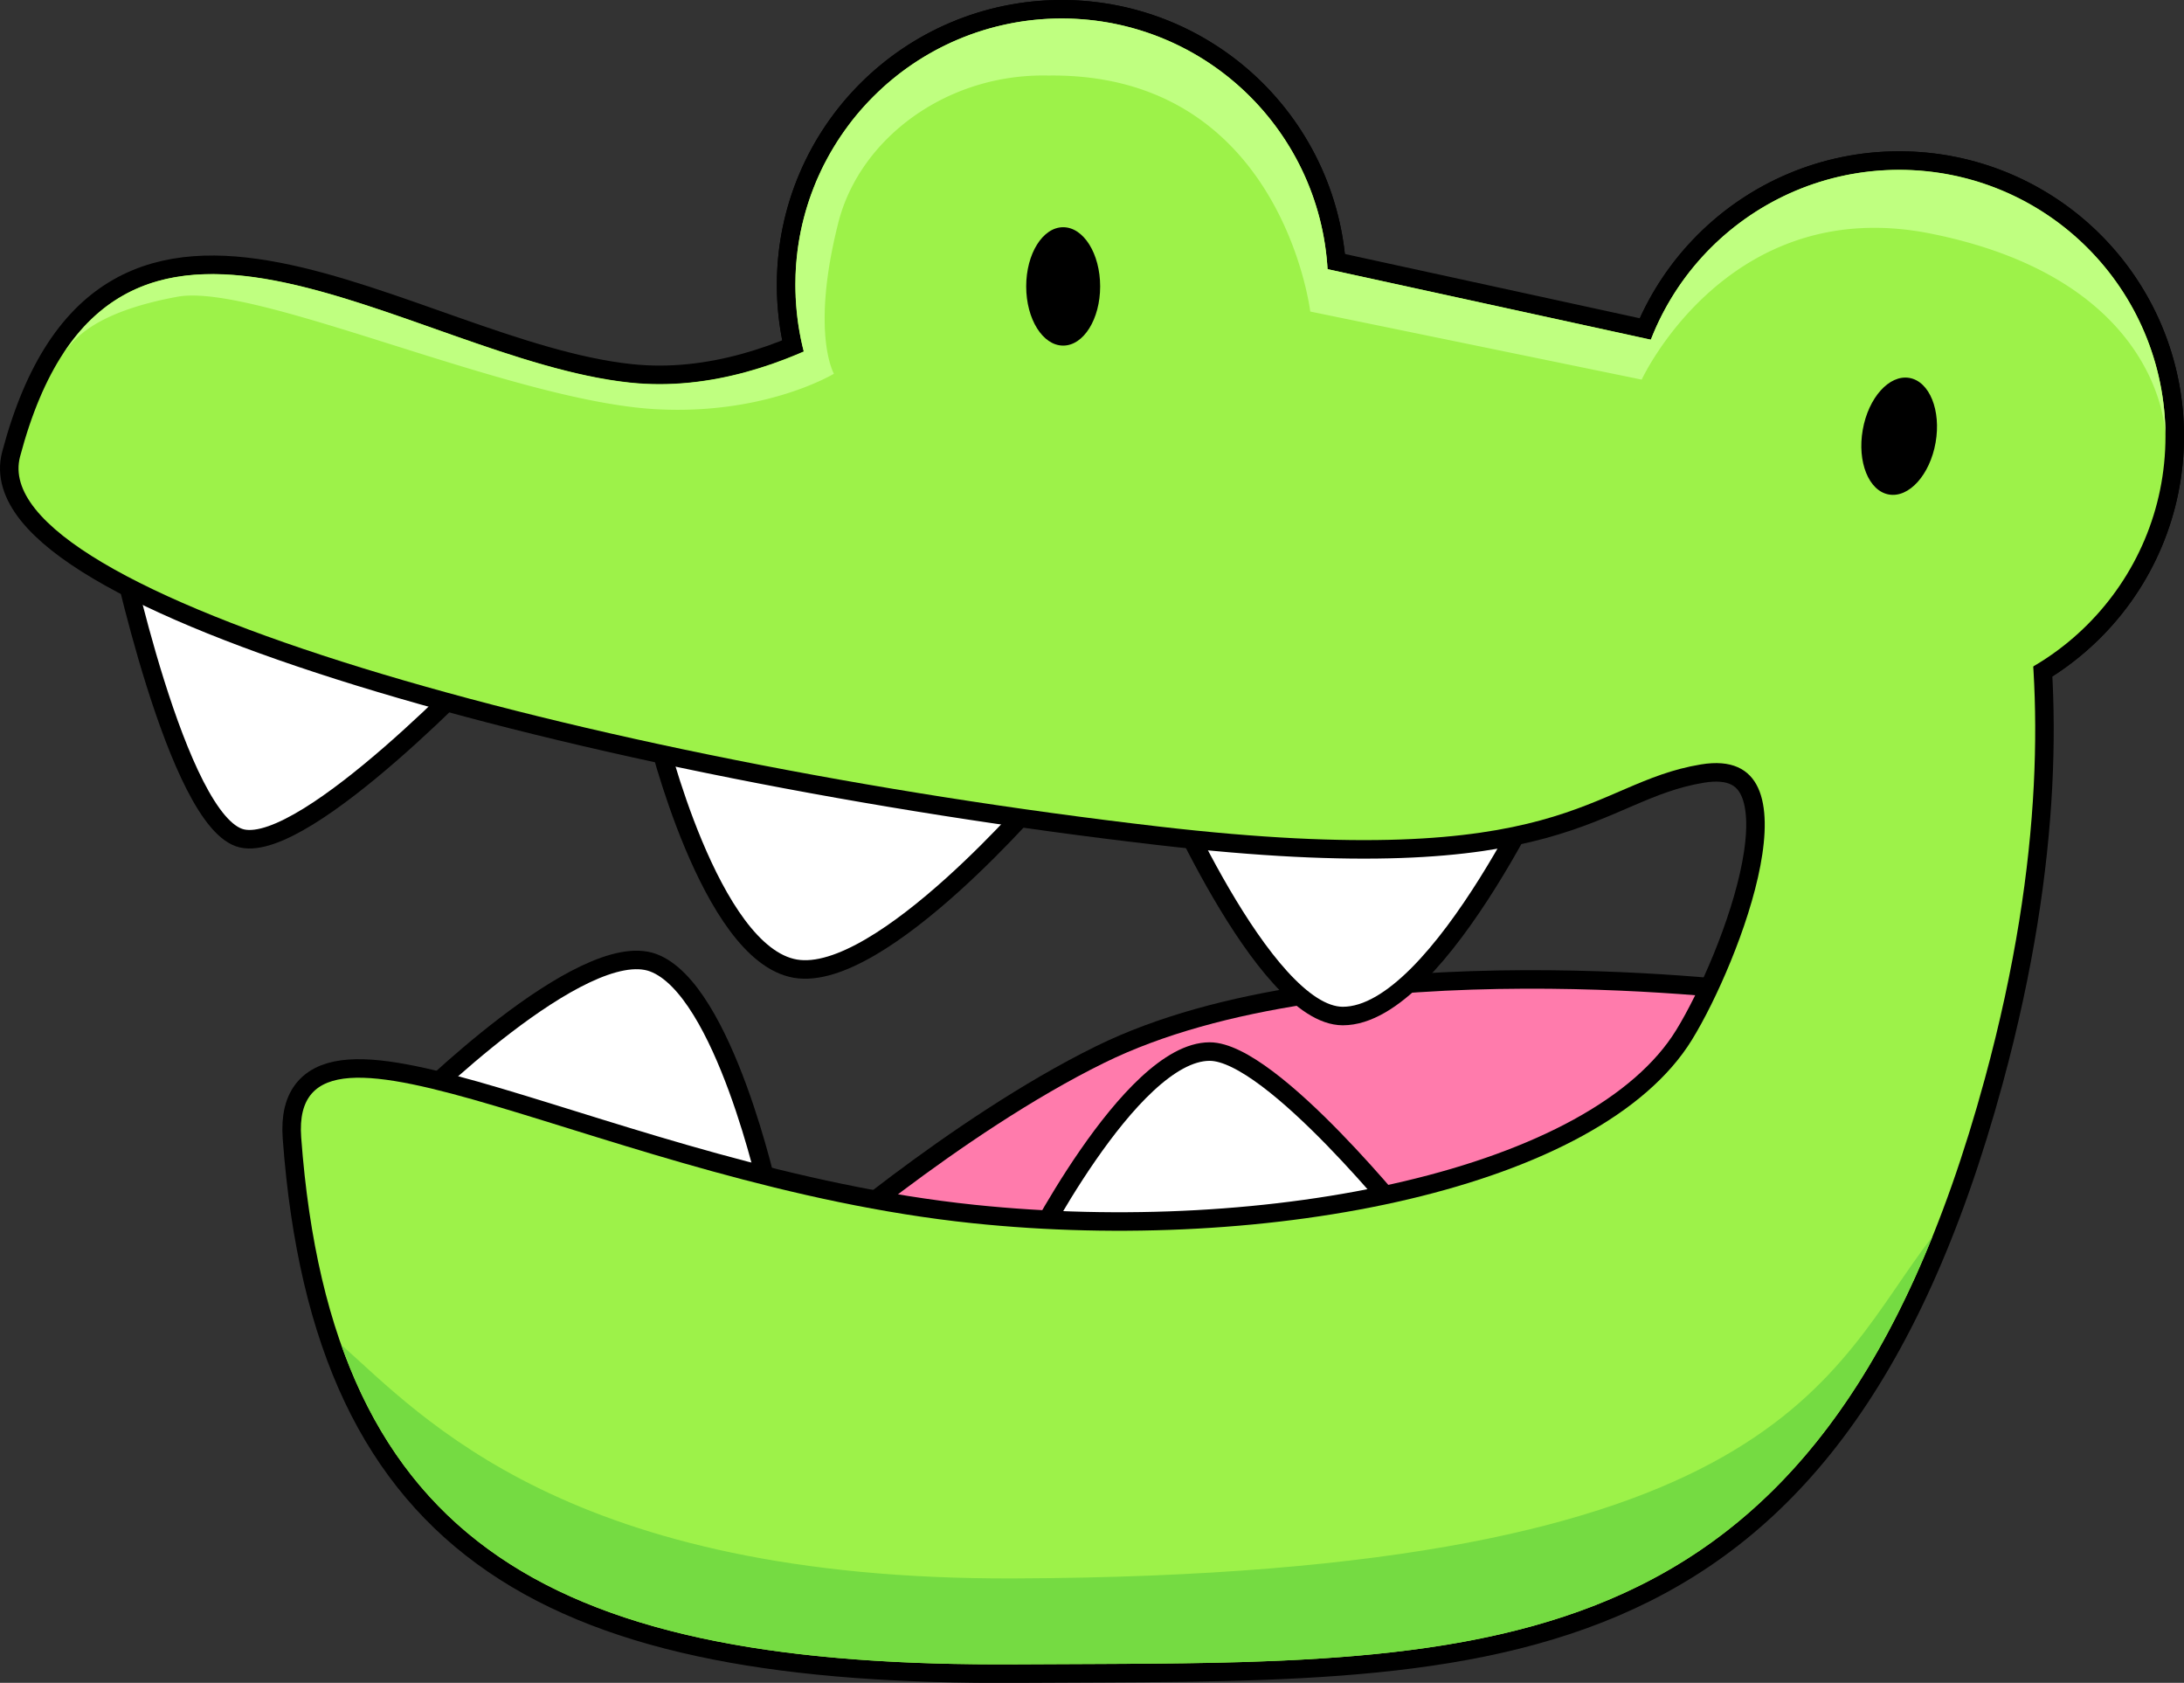 <svg xmlns="http://www.w3.org/2000/svg" viewBox="0 0 943.75 727"><rect x="0" y="0" width="943.75" height="727" fill="#333333" stroke="none"/><defs><style>.a{fill:#ff7bac;}.a,.b,.c{stroke:#000;}.a,.b{stroke-miterlimit:10;stroke-width:8px;}.b{fill:#fff;}.c{fill:none;stroke-width:16px;}.d{fill:#9df249;}.e{fill:#75db42;}.f{fill:#bfff80;}</style></defs><path class="a" d="M826.3,615.05s-184.51-24.64-288.42,26.51C475,672.49,409.41,729.79,409.41,729.79l336.91,12.79Z" transform="translate(-62.48 -186)"/><path class="b" d="M113.34,419.06s25.58,122.76,53.71,129.15,107.41-78,107.41-78Z" transform="translate(-62.48 -186)"/><path class="b" d="M346.07,502.17s23,95.91,60.1,102.3,107.42-76.72,107.42-76.72Z" transform="translate(-62.48 -186)"/><path class="b" d="M563.46,518.8l172.63-8.95s-50.84,115.08-93.35,115.08C608.21,624.93,563.46,518.8,563.46,518.8Z" transform="translate(-62.48 -186)"/><path class="b" d="M239.94,664.57l154.73,37.09s-19.19-88.23-49.88-99.74S239.94,664.57,239.94,664.57Z" transform="translate(-62.48 -186)"/><path class="b" d="M505.92,729.79l166.23-14.07s-60.07-75.44-86.95-75.44C550.67,640.28,505.92,729.79,505.92,729.79Z" transform="translate(-62.48 -186)"/><path class="c" d="M585.2,291.18l328.63,71.61s58.73,96.48,6.4,289C848.62,915.21,700.28,903.7,502.08,905S205.82,855.52,192.63,677.36C187.51,608.31,325.15,698,482.9,714.45c127.9,13.34,271-14.66,310.73-79.29,20.46-33.24,57.09-127.74,3.84-118.92-49.16,8.15-57.55,47.31-234,26.85C316.93,514.51,55.52,442.21,71.15,383.25c39.64-149.61,167.35-42.28,263.41-32,70.29,7.55,133-49.87,133-49.87Z" transform="translate(-62.48 -186)"/><circle class="c" cx="820.66" cy="188.45" r="115.09"/><path class="c" d="M883.14,260.36a114.09,114.09,0,1,1-80.67,33.42,113.31,113.31,0,0,1,80.67-33.42m0-1A115.09,115.09,0,1,0,998.23,374.45,115.08,115.08,0,0,0,883.14,259.36Z" transform="translate(-62.48 -186)"/><circle class="c" cx="458.78" cy="123.09" r="115.09"/><path class="c" d="M521.26,195a114.1,114.1,0,1,1-80.67,33.42A113.34,113.34,0,0,1,521.26,195m0-1A115.09,115.09,0,1,0,636.35,309.09,115.09,115.09,0,0,0,521.26,194Z" transform="translate(-62.48 -186)"/><ellipse class="c" cx="459.42" cy="123.73" rx="15.98" ry="25.57"/><ellipse class="c" cx="883.14" cy="374.45" rx="25.57" ry="15.98" transform="translate(298.55 993.15) rotate(-80)"/><path class="d" d="M585.2,291.18l328.63,71.61s58.73,96.48,6.4,289C848.62,915.21,700.28,903.7,502.08,905S205.82,855.52,192.63,677.36C187.51,608.31,325.15,698,482.9,714.45c127.9,13.34,271-14.66,310.73-79.29,20.46-33.24,57.09-127.74,3.84-118.92-49.16,8.15-57.55,47.31-234,26.85C316.93,514.51,55.52,442.21,71.15,383.25c39.64-149.61,167.35-42.28,263.41-32,70.29,7.55,133-49.87,133-49.87Z" transform="translate(-62.48 -186)"/><circle class="d" cx="820.66" cy="188.45" r="115.09"/><circle class="d" cx="458.78" cy="123.09" r="115.09"/><ellipse cx="459.42" cy="123.73" rx="15.98" ry="25.57"/><ellipse cx="883.14" cy="374.45" rx="25.57" ry="15.98" transform="translate(298.55 993.15) rotate(-80)"/><path class="e" d="M500.8,867.89c-193.09.75-255.95-70.06-290.87-100.94C247.51,873.18,342.2,906,502.08,905c179.24-1.16,317.7,8.13,395.51-184.9C852.45,778.38,833.27,866.61,500.8,867.89Z" transform="translate(-62.48 -186)"/><path class="f" d="M628.67,320.59,771.89,350S809.21,269.13,897.21,287c99.09,20.07,101,85.07,101,87.42a115.1,115.1,0,0,0-222.37-41.64L636.14,302.28a115.08,115.08,0,0,0-185.6-84h0q-2.52,2-4.93,4.07l-.07.06c-.74.65-1.47,1.31-2.2,2l-.36.34c-.64.58-1.26,1.18-1.88,1.78l-.43.42c-.61.6-1.21,1.2-1.81,1.81l-.38.39c-.65.68-1.3,1.36-1.93,2.06a1.29,1.29,0,0,0-.16.17c-1.43,1.56-2.82,3.15-4.16,4.79l-.06.07c-.62.76-1.23,1.53-1.83,2.3L430,239c-.5.65-1,1.31-1.49,2l-.43.59c-.47.64-.93,1.29-1.38,1.94l-.41.6q-.72,1-1.41,2.1l-.3.46q-1.69,2.63-3.26,5.35l-.1.17c-.47.82-.92,1.65-1.37,2.49l-.36.67c-.36.68-.71,1.36-1.06,2-.13.27-.27.54-.4.82-.32.65-.64,1.3-.95,2-.13.29-.27.57-.4.86-.31.68-.62,1.36-.92,2l-.33.77c-.35.81-.69,1.63-1,2.45l-.16.39c-.39,1-.76,2-1.12,2.95L413,270c-.3.85-.6,1.71-.89,2.58-.1.29-.19.58-.29.88-.22.68-.44,1.37-.65,2.06-.11.35-.21.69-.31,1-.19.65-.38,1.31-.56,2-.1.36-.2.72-.29,1.09-.18.66-.35,1.33-.51,2-.09.34-.17.69-.26,1-.17.74-.33,1.49-.49,2.24-.06.27-.13.54-.18.81-.21,1-.41,2.06-.6,3.1l-.06.34c-.16.91-.31,1.83-.44,2.76-.06.34-.1.68-.15,1-.1.7-.19,1.4-.28,2.11,0,.39-.09.79-.13,1.19q-.12,1-.21,2c0,.42-.07.83-.11,1.25l-.15,2c0,.41-.05.81-.07,1.22,0,.72-.07,1.45-.1,2.17,0,.35,0,.7,0,1.05,0,1.07-.05,2.15-.05,3.23,0,1.56.05,3.12.11,4.67V314c0,.32,0,.61.05.92q.1,2,.27,4h0a114.84,114.84,0,0,0,3.2,19c-21.78,9.49-47.94,16.36-75.24,13.43-84.14-9-192.55-92.48-244.81-12.54C94,333.22,102.27,321,139.11,314.2c33.86-6.24,144.28,45.2,207,48.59,47.32,2.56,76.73-15.34,76.73-15.34s-10.17-17.52,1.88-65.19c9.23-36.52,47-64.63,90.73-63.62C616.28,217.31,628.67,320.59,628.67,320.59Z" transform="translate(-62.48 -186)"/></svg>